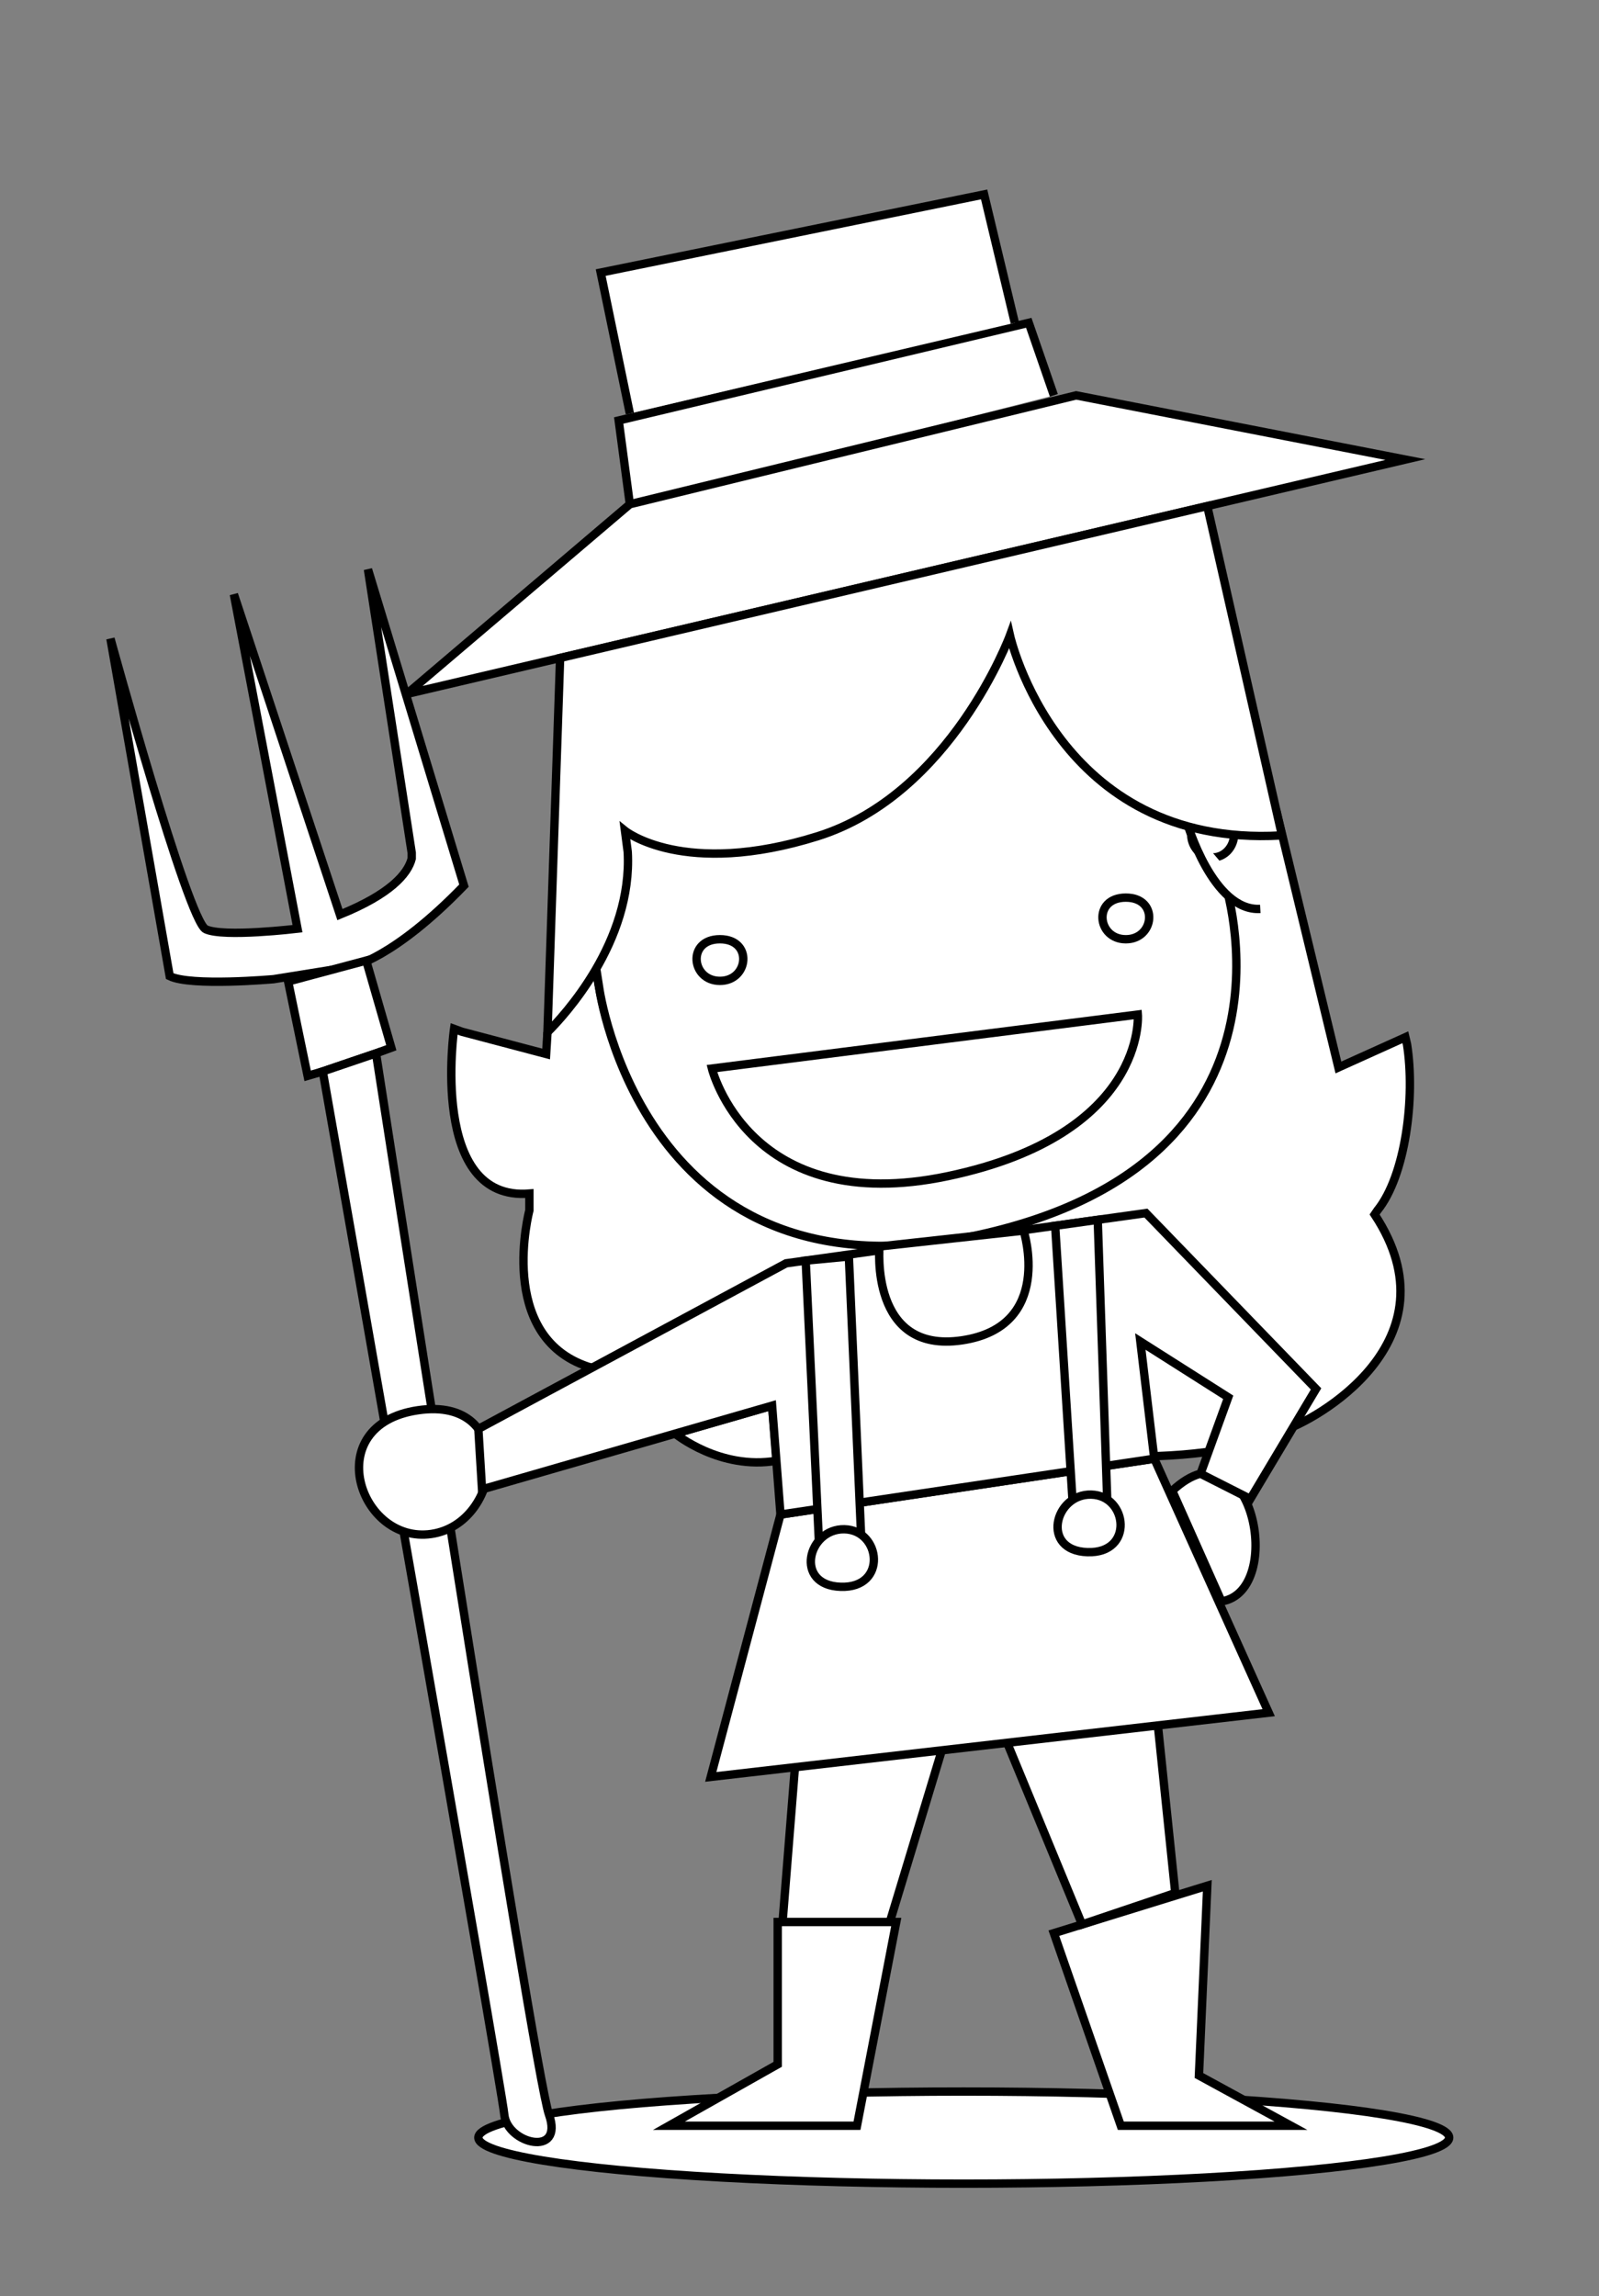 <?xml version="1.0" encoding="utf-8"?>
<!-- Generator: Adobe Illustrator 15.1.0, SVG Export Plug-In . SVG Version: 6.00 Build 0)  -->
<!DOCTYPE svg PUBLIC "-//W3C//DTD SVG 1.1//EN" "http://www.w3.org/Graphics/SVG/1.1/DTD/svg11.dtd">
<svg version="1.1" id="Calque_1" xmlns="http://www.w3.org/2000/svg" xmlns:xlink="http://www.w3.org/1999/xlink" x="0px" y="0px"
	 width="191.07px" height="274.223px" viewBox="191.07 293.445 191.07 274.223"
	 enable-background="new 191.07 293.445 191.07 274.223" xml:space="preserve">
<rect x="191.07" y="293.445" width="191.07" height="274.223" fill="#808080" stroke="none"/>
<g id="Calque_2">
	<ellipse fill="#FFFFFF" stroke="#000000" stroke-miterlimit="10" cx="306.232" cy="548.75" rx="58.002" ry="5.5"/>
	<path fill="#FFFFFF" stroke="#000000" stroke-miterlimit="10" d="M256.825,406.816l86.844-16.188L351,420.939l8-3.609l0.199,0.84
		c1,6.33-0.181,15.681-3.529,19.83l-0.341,0.5c10.005,15.173-7.133,24.653-11.069,25.858c-19.507,9.976-82.93-7.688-82.93-7.688
		c-11-3.671-7-18.671-7-18.671v-2c-12,1-9-19.67-9-19.67l0.93,0.34l10.07,2.66l0.16-2.6"/>
	<path fill="#FFFFFF" stroke="#000000" stroke-miterlimit="10" d="M263.73,415.785c0,0-12.752-38.102,27.582-47.102
		s46.722,34.795,46.722,34.795l0.354,2.263"/>
	<polyline fill="#FFFFFF" stroke="#000000" stroke-miterlimit="10" points="266.333,353.667 265,343.667 314,332 317,340.667 	"/>
	<polygon fill="#FFFFFF" stroke="#000000" stroke-miterlimit="10" points="239.667,376.333 359,348.333 319.666,340.667 
		266.333,353.667 	"/>
	<polyline fill="#FFFFFF" stroke="#000000" stroke-miterlimit="10" points="266.333,342.833 262.849,326 308.666,316.667 
		312.334,332 	"/>
	<path fill="#FFFFFF" stroke="#000000" stroke-miterlimit="10" d="M288.75,393.33"/>
	<line fill="#FFFFFF" stroke="#000000" stroke-miterlimit="10" x1="283.33" y1="461.33" x2="283.86" y2="467.64"/>
	<path fill="#FFFFFF" stroke="#000000" stroke-miterlimit="10" d="M337.031,484.709c7.789-1.223,3.609-22.056-5.884-13.212
		L337.031,484.709z"/>
	<polygon fill="#FFFFFF" stroke="#000000" stroke-miterlimit="10" points="284,523 284,540 271,547.334 293.475,547.334 
		298.166,523 	"/>
	<polygon fill="#FFFFFF" stroke="#000000" stroke-miterlimit="10" points="317,524.334 325,547.334 345.334,547.334 
		334.334,541.334 335.334,518.668 	"/>
	<path fill="#FFFFFF" stroke="#000000" stroke-miterlimit="10" d="M312.334,440.885"/>
	<path fill="#FFFFFF" stroke="#000000" stroke-miterlimit="10" d="M296.167,443.516"/>
	<polyline fill="#FFFFFF" stroke="#000000" stroke-miterlimit="10" points="303.591,502.551 297.4,523 284.583,523 286.059,504.51 	
		"/>
	<polyline fill="#FFFFFF" stroke="#000000" stroke-miterlimit="10" points="311.418,501.594 320.37,523.293 331.507,519.541 
		329.429,499.522 	"/>
	<path fill="#FFFFFF" stroke="#000000" stroke-miterlimit="10" d="M204.269,369.722l7.08,40.31c2.53,1.25,12.43,0.36,12.43,0.36
		l9.33-1.5c0,0,4.98-0.95,13.4-9.67l-11.47-37.771l5.229,33.851v0.68c-0.47,1.859-2.59,4.27-8.58,6.7l-12.67-38.25l7.601,39.93
		c0,0-8.841,1.068-10.966,0.068S204.269,369.722,204.269,369.722z"/>
	<polygon fill="#FFFFFF" stroke="#000000" stroke-miterlimit="10" points="237.83,418.58 236,419.25 229.64,421.41 227.83,421.94 
		225.5,410.67 234.83,408.17 	"/>
	<path fill="#FFFFFF" stroke="#000000" stroke-miterlimit="10" d="M251.33,546c-0.33-3.5-21.69-124.59-21.69-124.59l6.36-2.16
		c0,0,18.83,121.58,20.67,126.75C258.5,551.171,251.67,549.5,251.33,546z"/>
	<path fill="#FFFFFF" stroke="#000000" stroke-miterlimit="10" d="M242.608,476.655c-8.586,1.248-13.429-13.027-1.597-14.775
		C252.842,460.133,251.194,475.407,242.608,476.655z"/>
	<ellipse fill="#FFFFFF" stroke="#000000" stroke-miterlimit="10" cx="335.975" cy="393.055" rx="2.568" ry="2.797"/>
	<path fill="#FFFFFF" stroke="#000000" stroke-miterlimit="10" d="M283.881,467.907c-6.78,1.166-12.132-3.23-12.132-3.23
		l11.584-3.343L283.881,467.907z"/>
	<path fill="#FFFFFF" stroke="#000000" stroke-miterlimit="10" d="M337.391,398.703c0,0,11.164,33.184-29.17,42.184
		s-45.554-29.48-45.554-29.48l-0.354-2.263"/>
	<path fill="#FFFFFF" stroke="#000000" stroke-miterlimit="10" d="M276.14,421.066c0,0,4.379,17.868,28.201,12.852
		c23.821-5.016,22.692-19.298,22.692-19.298L276.14,421.066z"/>
	<path fill="#FFFFFF" stroke="#000000" stroke-miterlimit="10" d="M277.098,410.596c-3.451,0-3.98-4.973,0-4.973
		C281.079,405.624,280.548,410.596,277.098,410.596z"/>
	<path fill="#FFFFFF" stroke="#000000" stroke-miterlimit="10" d="M325.598,405.625c-3.451,0-3.98-4.972,0-4.972
		C329.577,400.653,329.049,405.625,325.598,405.625z"/>
	<path fill="#FFFFFF" stroke="#000000" stroke-miterlimit="10" d="M256.468,417.355"/>
	<path fill="#FFFFFF" stroke="#000000" stroke-miterlimit="10" d="M256.49,416.73"/>
	<path fill="#FFFFFF" stroke="#000000" stroke-miterlimit="10" d="M332.906,391.672c0,0,3.095,10.661,8.761,10.328"/>
	<path fill="#FFFFFF" stroke="#000000" stroke-miterlimit="10" d="M344.26,393.23h-0.17c-26.66,1.5-32.34-23.9-32.34-23.9
		s-7,19-23,24s-23-0.66-23-0.66l0.33,2.521c0.59,10.76-7.641,19.609-9.591,21.54l1.511-44.7l77.329-18.14L344.26,393.23z"/>
</g>
<g id="Calque_3">
	<polygon fill="#FFFFFF" stroke="#000000" stroke-miterlimit="10" points="284.333,474.334 329,467.668 342.67,498 276,505.671 	"/>
	<polygon fill="#FFFFFF" stroke="#000000" stroke-miterlimit="10" points="285,444.33 248.23,464.11 248.67,471.33 283.33,461.33 
		284.333,474.334 329,467.668 327.334,453.668 337.834,460.334 334.526,469.456 340.476,472.47 348.329,459.33 328,438.33 	"/>
	<path fill="#FFFFFF" stroke="#000000" stroke-miterlimit="10" d="M313.382,440.427c0,0,3.685,11.464-7.369,13.102
		s-9.846-11.211-9.846-11.211L313.382,440.427z"/>
	<polygon fill="#FFFFFF" stroke="#000000" stroke-miterlimit="10" points="292.503,443.516 293.977,477.093 288.901,477.084 
		287.346,444.008 	"/>
	<polygon fill="#FFFFFF" stroke="#000000" stroke-miterlimit="10" points="319.216,472.427 317.153,439.848 322.242,439.138 
		323.37,472.427 	"/>
	<path fill="#FFFFFF" stroke="#000000" stroke-miterlimit="10" d="M291.523,482.967c-5.613-0.19-3.928-6.963,0.446-6.873
		C296.344,476.184,297.137,483.157,291.523,482.967z"/>
	<path fill="#FFFFFF" stroke="#000000" stroke-miterlimit="10" d="M321.006,478.827c-5.614-0.189-3.929-6.963,0.445-6.873
		C325.825,472.046,326.618,479.019,321.006,478.827z"/>
</g>
</svg>
